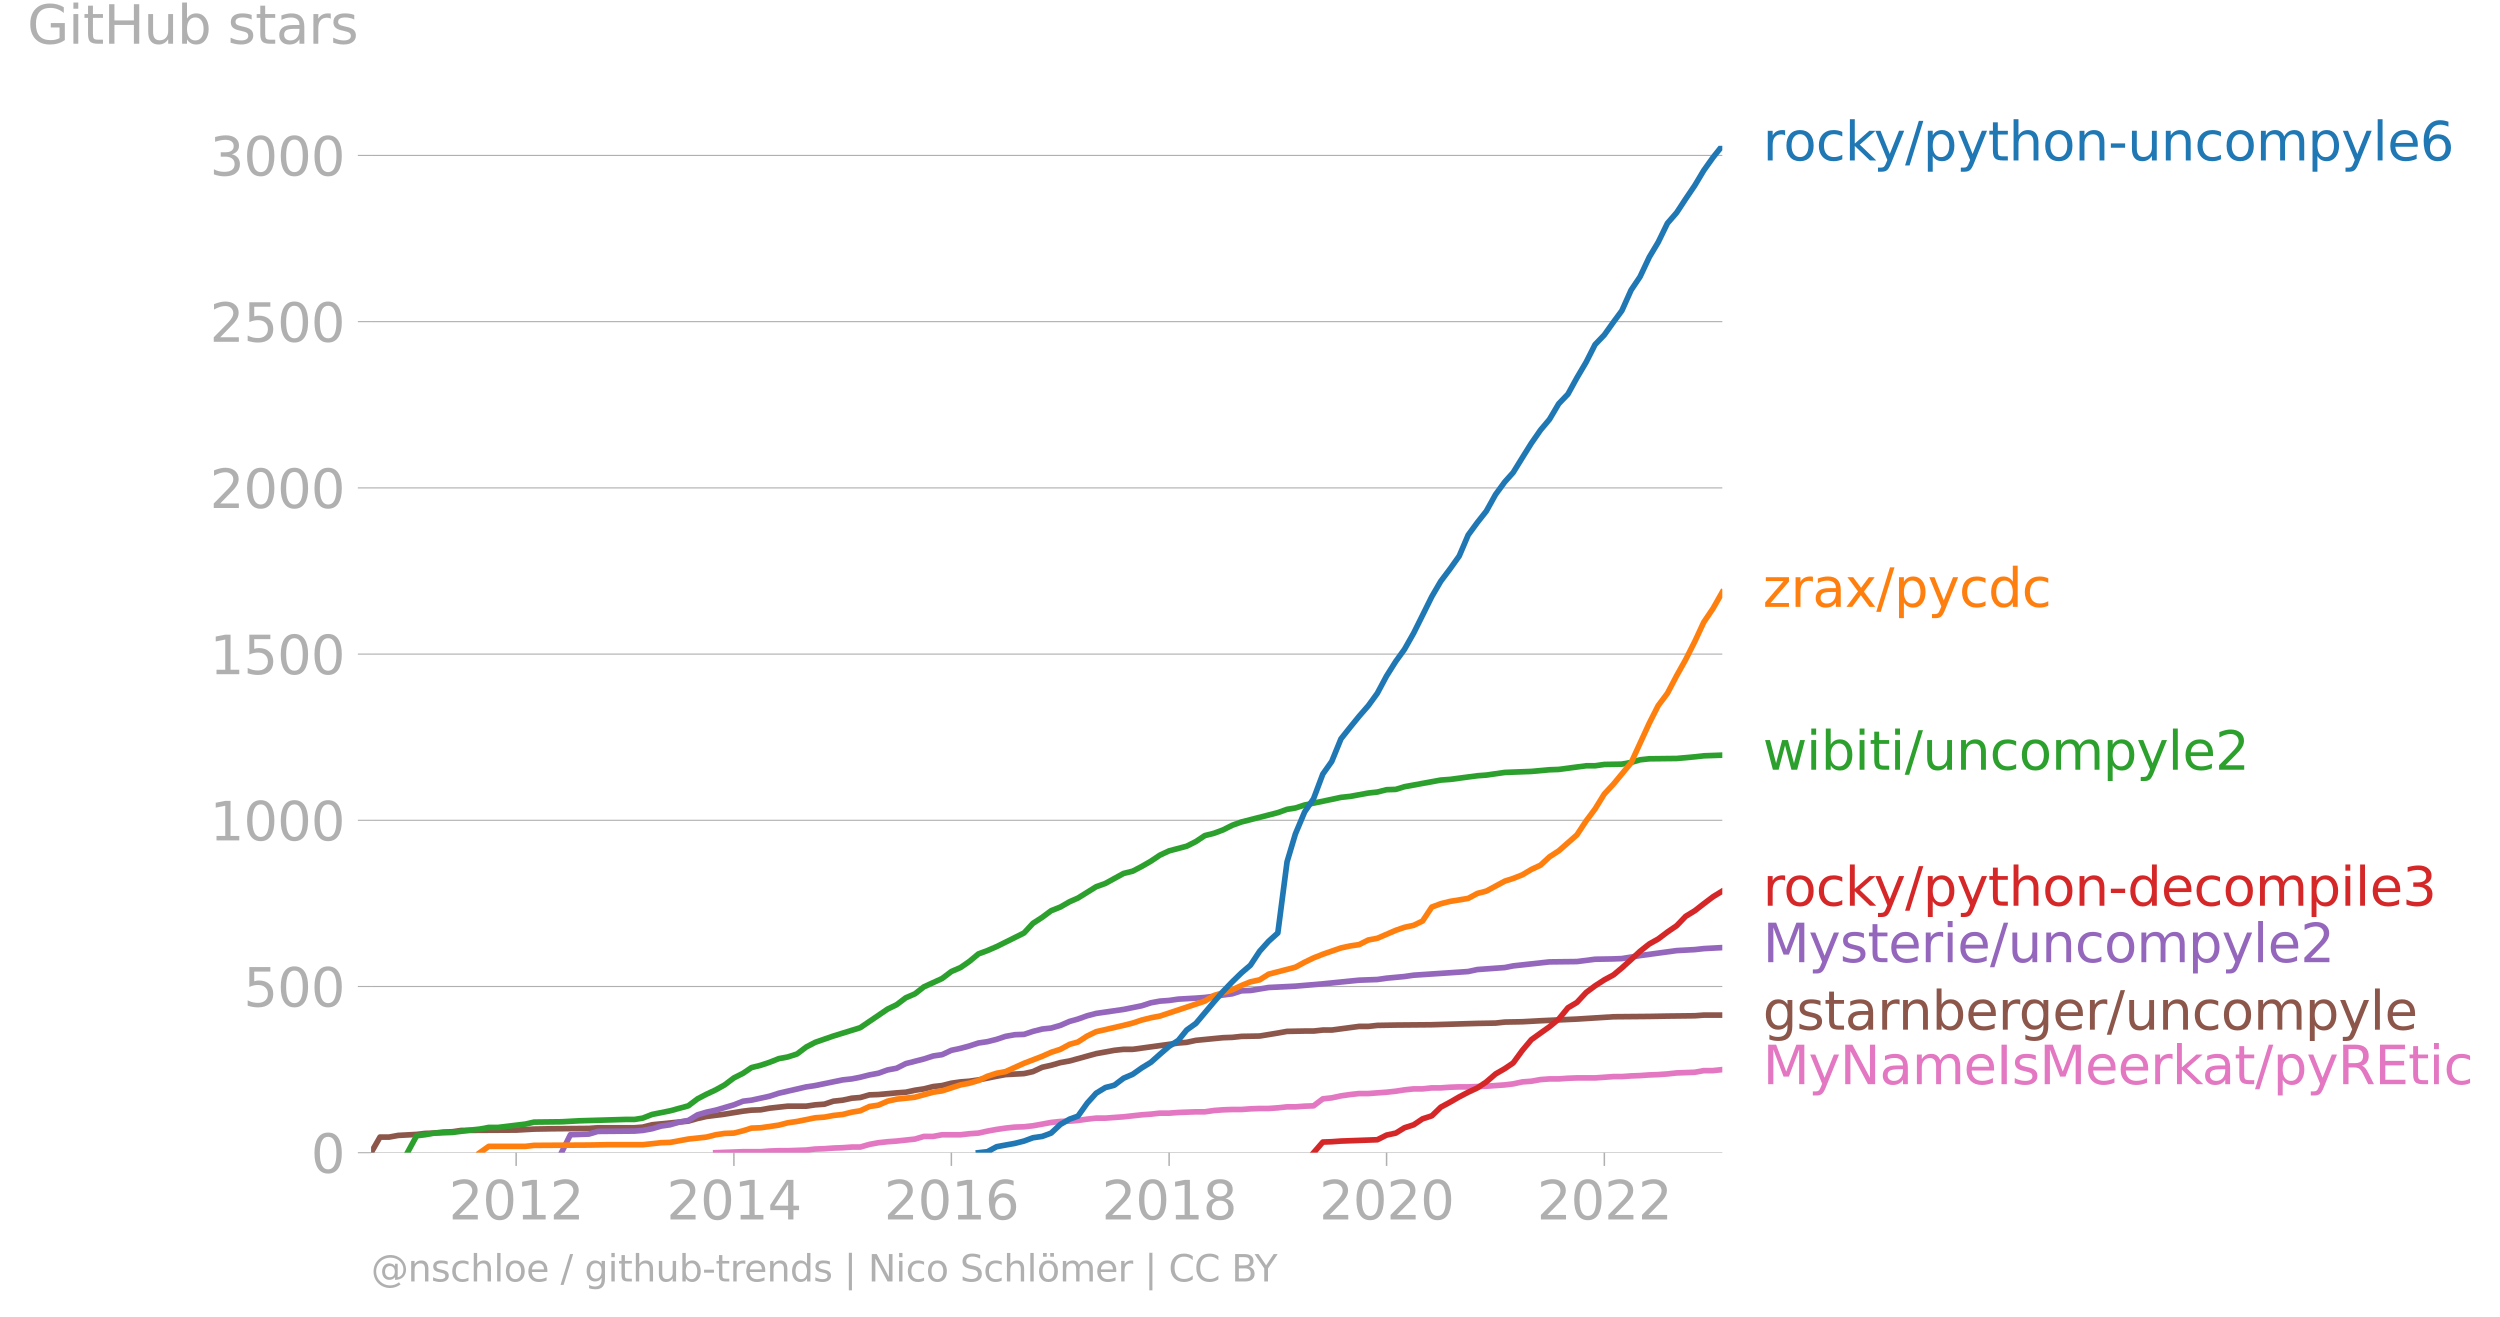 <svg xmlns="http://www.w3.org/2000/svg" xmlns:xlink="http://www.w3.org/1999/xlink" width="880.977" height="464.236" viewBox="0 0 660.733 348.177"><defs><style>*{stroke-linejoin:round;stroke-linecap:butt}</style></defs><g id="figure_1"><path id="patch_1" d="M0 348.177h660.733V0H0v348.177z" style="fill:none"/><g id="axes_1"><path id="patch_2" d="M98.073 304.65h357.12V38.538H98.073V304.65z" style="fill:none"/><g id="matplotlib.axis_1"><g id="xtick_1"><g id="line2d_1"><defs><path id="mffd4e15206" d="M0 0v3.5" style="stroke:#b0b0b0;stroke-width:.4"/></defs><use xlink:href="#mffd4e15206" x="136.415" y="304.65" style="fill:#b0b0b0;stroke:#b0b0b0;stroke-width:.4"/></g><g id="text_1" style="fill:#b0b0b0" transform="matrix(.14 0 0 -.14 118.6 322.288)"><defs><path id="DejaVuSans-32" d="M1228 531h2203V0H469v531q359 372 979 998 621 627 780 809 303 340 423 576 121 236 121 464 0 372-261 606-261 235-680 235-297 0-627-103-329-103-704-313v638q381 153 712 231 332 78 607 78 725 0 1156-363 431-362 431-968 0-288-108-546-107-257-392-607-78-91-497-524-418-433-1181-1211z" transform="scale(.016)"/><path id="DejaVuSans-30" d="M2034 4250q-487 0-733-480-245-479-245-1442 0-959 245-1439 246-480 733-480 491 0 736 480 246 480 246 1439 0 963-246 1442-245 480-736 480zm0 500q785 0 1199-621 414-620 414-1801 0-1178-414-1799Q2819-91 2034-91q-784 0-1198 620-414 621-414 1799 0 1181 414 1801 414 621 1198 621z" transform="scale(.016)"/><path id="DejaVuSans-31" d="M794 531h1031v3560L703 3866v575l1116 225h631V531h1031V0H794v531z" transform="scale(.016)"/></defs><use xlink:href="#DejaVuSans-32"/><use xlink:href="#DejaVuSans-30" x="63.623"/><use xlink:href="#DejaVuSans-31" x="127.246"/><use xlink:href="#DejaVuSans-32" x="190.869"/></g></g><g id="xtick_2"><use xlink:href="#mffd4e15206" id="line2d_2" x="193.966" y="304.65" style="fill:#b0b0b0;stroke:#b0b0b0;stroke-width:.4"/><g id="text_2" style="fill:#b0b0b0" transform="matrix(.14 0 0 -.14 176.151 322.288)"><defs><path id="DejaVuSans-34" d="M2419 4116 825 1625h1594v2491zm-166 550h794V1625h666v-525h-666V0h-628v1100H313v609l1940 2957z" transform="scale(.016)"/></defs><use xlink:href="#DejaVuSans-32"/><use xlink:href="#DejaVuSans-30" x="63.623"/><use xlink:href="#DejaVuSans-31" x="127.246"/><use xlink:href="#DejaVuSans-34" x="190.869"/></g></g><g id="xtick_3"><use xlink:href="#mffd4e15206" id="line2d_3" x="251.439" y="304.65" style="fill:#b0b0b0;stroke:#b0b0b0;stroke-width:.4"/><g id="text_3" style="fill:#b0b0b0" transform="matrix(.14 0 0 -.14 233.624 322.288)"><defs><path id="DejaVuSans-36" d="M2113 2584q-425 0-674-291-248-290-248-796 0-503 248-796 249-292 674-292t673 292q248 293 248 796 0 506-248 796-248 291-673 291zm1253 1979v-575q-238 112-480 171-242 60-480 60-625 0-955-422-329-422-376-1275 184 272 462 417 279 145 613 145 703 0 1111-427 408-426 408-1160 0-719-425-1154Q2819-91 2113-91q-810 0-1238 620-428 621-428 1799 0 1106 525 1764t1409 658q238 0 480-47t505-140z" transform="scale(.016)"/></defs><use xlink:href="#DejaVuSans-32"/><use xlink:href="#DejaVuSans-30" x="63.623"/><use xlink:href="#DejaVuSans-31" x="127.246"/><use xlink:href="#DejaVuSans-36" x="190.869"/></g></g><g id="xtick_4"><use xlink:href="#mffd4e15206" id="line2d_4" x="308.991" y="304.65" style="fill:#b0b0b0;stroke:#b0b0b0;stroke-width:.4"/><g id="text_4" style="fill:#b0b0b0" transform="matrix(.14 0 0 -.14 291.176 322.288)"><defs><path id="DejaVuSans-38" d="M2034 2216q-450 0-708-241-257-241-257-662 0-422 257-663 258-241 708-241t709 242q260 243 260 662 0 421-258 662-257 241-711 241zm-631 268q-406 100-633 378-226 279-226 679 0 559 398 884 399 325 1092 325 697 0 1094-325t397-884q0-400-227-679-226-278-629-378 456-106 710-416 255-309 255-755 0-679-414-1042Q2806-91 2034-91q-771 0-1186 362-414 363-414 1042 0 446 256 755 257 310 713 416zm-231 997q0-362 226-565 227-203 636-203 407 0 636 203 230 203 230 565 0 363-230 566-229 203-636 203-409 0-636-203-226-203-226-566z" transform="scale(.016)"/></defs><use xlink:href="#DejaVuSans-32"/><use xlink:href="#DejaVuSans-30" x="63.623"/><use xlink:href="#DejaVuSans-31" x="127.246"/><use xlink:href="#DejaVuSans-38" x="190.869"/></g></g><g id="xtick_5"><use xlink:href="#mffd4e15206" id="line2d_5" x="366.464" y="304.65" style="fill:#b0b0b0;stroke:#b0b0b0;stroke-width:.4"/><g id="text_5" style="fill:#b0b0b0" transform="matrix(.14 0 0 -.14 348.65 322.288)"><use xlink:href="#DejaVuSans-32"/><use xlink:href="#DejaVuSans-30" x="63.623"/><use xlink:href="#DejaVuSans-32" x="127.246"/><use xlink:href="#DejaVuSans-30" x="190.869"/></g></g><g id="xtick_6"><use xlink:href="#mffd4e15206" id="line2d_6" x="424.016" y="304.65" style="fill:#b0b0b0;stroke:#b0b0b0;stroke-width:.4"/><g id="text_6" style="fill:#b0b0b0" transform="matrix(.14 0 0 -.14 406.201 322.288)"><use xlink:href="#DejaVuSans-32"/><use xlink:href="#DejaVuSans-30" x="63.623"/><use xlink:href="#DejaVuSans-32" x="127.246"/><use xlink:href="#DejaVuSans-32" x="190.869"/></g></g></g><g id="matplotlib.axis_2"><g id="ytick_1"><path id="line2d_7" d="M98.073 304.65h357.12" clip-path="url(#pf3442ec137)" style="fill:none;stroke:#b0b0b0;stroke-width:.3;stroke-linecap:square"/><g id="line2d_8"><defs><path id="m982689cd5b" d="M0 0h-3.5" style="stroke:#b0b0b0;stroke-width:.3"/></defs><use xlink:href="#m982689cd5b" x="98.073" y="304.65" style="fill:#b0b0b0;stroke:#b0b0b0;stroke-width:.3"/></g><use xlink:href="#DejaVuSans-30" id="text_7" style="fill:#b0b0b0" transform="matrix(.14 0 0 -.14 82.166 309.969)"/></g><g id="ytick_2"><path id="line2d_9" d="M98.073 260.723h357.12" clip-path="url(#pf3442ec137)" style="fill:none;stroke:#b0b0b0;stroke-width:.3;stroke-linecap:square"/><use xlink:href="#m982689cd5b" id="line2d_10" x="98.073" y="260.723" style="fill:#b0b0b0;stroke:#b0b0b0;stroke-width:.3"/><g id="text_8" style="fill:#b0b0b0" transform="matrix(.14 0 0 -.14 64.35 266.042)"><defs><path id="DejaVuSans-35" d="M691 4666h2478v-532H1269V2991q137 47 274 70 138 23 276 23 781 0 1237-428 457-428 457-1159 0-753-469-1171Q2575-91 1722-91q-294 0-599 50Q819 9 494 109v635q281-153 581-228t634-75q541 0 856 284 316 284 316 772 0 487-316 771-315 285-856 285-253 0-505-56-251-56-513-175v2344z" transform="scale(.016)"/></defs><use xlink:href="#DejaVuSans-35"/><use xlink:href="#DejaVuSans-30" x="63.623"/><use xlink:href="#DejaVuSans-30" x="127.246"/></g></g><g id="ytick_3"><path id="line2d_11" d="M98.073 216.795h357.12" clip-path="url(#pf3442ec137)" style="fill:none;stroke:#b0b0b0;stroke-width:.3;stroke-linecap:square"/><use xlink:href="#m982689cd5b" id="line2d_12" x="98.073" y="216.795" style="fill:#b0b0b0;stroke:#b0b0b0;stroke-width:.3"/><g id="text_9" style="fill:#b0b0b0" transform="matrix(.14 0 0 -.14 55.443 222.114)"><use xlink:href="#DejaVuSans-31"/><use xlink:href="#DejaVuSans-30" x="63.623"/><use xlink:href="#DejaVuSans-30" x="127.246"/><use xlink:href="#DejaVuSans-30" x="190.869"/></g></g><g id="ytick_4"><path id="line2d_13" d="M98.073 172.868h357.12" clip-path="url(#pf3442ec137)" style="fill:none;stroke:#b0b0b0;stroke-width:.3;stroke-linecap:square"/><use xlink:href="#m982689cd5b" id="line2d_14" x="98.073" y="172.868" style="fill:#b0b0b0;stroke:#b0b0b0;stroke-width:.3"/><g id="text_10" style="fill:#b0b0b0" transform="matrix(.14 0 0 -.14 55.443 178.187)"><use xlink:href="#DejaVuSans-31"/><use xlink:href="#DejaVuSans-35" x="63.623"/><use xlink:href="#DejaVuSans-30" x="127.246"/><use xlink:href="#DejaVuSans-30" x="190.869"/></g></g><g id="ytick_5"><path id="line2d_15" d="M98.073 128.94h357.12" clip-path="url(#pf3442ec137)" style="fill:none;stroke:#b0b0b0;stroke-width:.3;stroke-linecap:square"/><use xlink:href="#m982689cd5b" id="line2d_16" x="98.073" y="128.941" style="fill:#b0b0b0;stroke:#b0b0b0;stroke-width:.3"/><g id="text_11" style="fill:#b0b0b0" transform="matrix(.14 0 0 -.14 55.443 134.26)"><use xlink:href="#DejaVuSans-32"/><use xlink:href="#DejaVuSans-30" x="63.623"/><use xlink:href="#DejaVuSans-30" x="127.246"/><use xlink:href="#DejaVuSans-30" x="190.869"/></g></g><g id="ytick_6"><path id="line2d_17" d="M98.073 85.013h357.12" clip-path="url(#pf3442ec137)" style="fill:none;stroke:#b0b0b0;stroke-width:.3;stroke-linecap:square"/><use xlink:href="#m982689cd5b" id="line2d_18" x="98.073" y="85.013" style="fill:#b0b0b0;stroke:#b0b0b0;stroke-width:.3"/><g id="text_12" style="fill:#b0b0b0" transform="matrix(.14 0 0 -.14 55.443 90.332)"><use xlink:href="#DejaVuSans-32"/><use xlink:href="#DejaVuSans-35" x="63.623"/><use xlink:href="#DejaVuSans-30" x="127.246"/><use xlink:href="#DejaVuSans-30" x="190.869"/></g></g><g id="ytick_7"><path id="line2d_19" d="M98.073 41.086h357.12" clip-path="url(#pf3442ec137)" style="fill:none;stroke:#b0b0b0;stroke-width:.3;stroke-linecap:square"/><use xlink:href="#m982689cd5b" id="line2d_20" x="98.073" y="41.086" style="fill:#b0b0b0;stroke:#b0b0b0;stroke-width:.3"/><g id="text_13" style="fill:#b0b0b0" transform="matrix(.14 0 0 -.14 55.443 46.405)"><defs><path id="DejaVuSans-33" d="M2597 2516q453-97 707-404 255-306 255-756 0-690-475-1069Q2609-91 1734-91q-293 0-604 58T488 141v609q262-153 574-231 313-78 654-78 593 0 904 234t311 681q0 413-289 645-289 233-804 233h-544v519h569q465 0 712 186t247 536q0 359-255 551-254 193-729 193-260 0-557-57-297-56-653-174v562q360 100 674 150t592 50q719 0 1137-327 419-326 419-882 0-388-222-655t-631-370z" transform="scale(.016)"/></defs><use xlink:href="#DejaVuSans-33"/><use xlink:href="#DejaVuSans-30" x="63.623"/><use xlink:href="#DejaVuSans-30" x="127.246"/><use xlink:href="#DejaVuSans-30" x="190.869"/></g></g><g id="text_14" style="fill:#b0b0b0" transform="matrix(.14 0 0 -.14 7.2 11.563)"><defs><path id="DejaVuSans-47" d="M3809 666v1253H2778v519h1656V434q-365-259-806-392-440-133-940-133-1094 0-1712 639-617 640-617 1780 0 1144 617 1783 618 639 1712 639 456 0 867-113 411-112 758-331v-672q-350 297-744 447t-828 150q-857 0-1287-478-429-478-429-1425 0-944 429-1422 430-478 1287-478 334 0 596 58 263 58 472 180z" transform="scale(.016)"/><path id="DejaVuSans-69" d="M603 3500h575V0H603v3500zm0 1363h575v-729H603v729z" transform="scale(.016)"/><path id="DejaVuSans-74" d="M1172 4494v-994h1184v-447H1172V1153q0-428 117-550t477-122h590V0h-590q-666 0-919 248-253 249-253 905v1900H172v447h422v994h578z" transform="scale(.016)"/><path id="DejaVuSans-48" d="M628 4666h631V2753h2294v1913h631V0h-631v2222H1259V0H628v4666z" transform="scale(.016)"/><path id="DejaVuSans-75" d="M544 1381v2119h575V1403q0-497 193-746 194-248 582-248 465 0 735 297 271 297 271 810v1984h575V0h-575v538q-209-319-486-474-276-155-642-155-603 0-916 375-312 375-312 1097zm1447 2203z" transform="scale(.016)"/><path id="DejaVuSans-62" d="M3116 1747q0 634-261 995t-717 361q-457 0-718-361t-261-995q0-634 261-995t718-361q456 0 717 361t261 995zM1159 2969q182 312 458 463 277 152 661 152 638 0 1036-506 399-506 399-1331T3314 415Q2916-91 2278-91q-384 0-661 152-276 152-458 464V0H581v4863h578V2969z" transform="scale(.016)"/><path id="DejaVuSans-73" d="M2834 3397v-544q-243 125-506 187-262 63-544 63-428 0-642-131t-214-394q0-200 153-314t616-217l197-44q612-131 870-370t258-667q0-488-386-773Q2250-91 1575-91q-281 0-586 55T347 128v594q319-166 628-249 309-82 613-82 406 0 624 139 219 139 219 392 0 234-158 359-157 125-692 241l-200 47q-534 112-772 345-237 233-237 639 0 494 350 762 350 269 994 269 318 0 599-47 282-46 519-140z" transform="scale(.016)"/><path id="DejaVuSans-61" d="M2194 1759q-697 0-966-159t-269-544q0-306 202-486 202-179 548-179 479 0 768 339t289 901v128h-572zm1147 238V0h-575v531q-197-318-491-470T1556-91q-537 0-855 302-317 302-317 808 0 590 395 890 396 300 1180 300h807v57q0 397-261 614t-733 217q-300 0-585-72-284-72-546-216v532q315 122 612 182 297 61 578 61 760 0 1135-394 375-393 375-1193z" transform="scale(.016)"/><path id="DejaVuSans-72" d="M2631 2963q-97 56-211 82-114 27-251 27-488 0-749-317t-261-911V0H581v3500h578v-544q182 319 472 473 291 155 707 155 59 0 131-8 72-7 159-23l3-590z" transform="scale(.016)"/></defs><use xlink:href="#DejaVuSans-47"/><use xlink:href="#DejaVuSans-69" x="77.49"/><use xlink:href="#DejaVuSans-74" x="105.273"/><use xlink:href="#DejaVuSans-48" x="144.482"/><use xlink:href="#DejaVuSans-75" x="219.678"/><use xlink:href="#DejaVuSans-62" x="283.057"/><use xlink:href="#DejaVuSans-20" x="346.533"/><use xlink:href="#DejaVuSans-73" x="378.32"/><use xlink:href="#DejaVuSans-74" x="430.42"/><use xlink:href="#DejaVuSans-61" x="469.629"/><use xlink:href="#DejaVuSans-72" x="530.908"/><use xlink:href="#DejaVuSans-73" x="572.021"/></g></g><path id="line2d_21" d="m189.164 304.65 2.362-.088 2.44-.088 2.441-.087h4.645l2.362-.176 2.44-.088h2.363l2.44-.088 2.44-.088 2.363-.263 2.44-.088 2.362-.176 2.441-.088 2.44-.175h2.205l2.44-.703 2.363-.44 2.44-.263 2.362-.176 2.44-.263 2.441-.264 2.362-.703h2.44l2.363-.44h4.881l2.283-.263 2.44-.175 2.363-.527 2.44-.44 2.362-.351 2.441-.264 2.44-.088 2.363-.263 2.44-.44 2.362-.439 2.44-.263 2.441-.088 2.205-.176 2.44-.351 2.362-.264h2.441l2.362-.176 2.44-.175 2.441-.264 2.362-.263 2.44-.176 2.363-.264h2.44l2.44-.175 2.205-.088 2.44-.088h2.363l2.44-.351 2.362-.176 2.441-.088h2.44l2.363-.176 2.44-.088h2.362l2.44-.175 2.441-.264h2.205l2.44-.176 2.362-.087 2.441-1.845 2.362-.264 2.44-.527 2.441-.351 2.362-.264h2.44l2.363-.176 2.44-.175 2.44-.264 2.284-.351 2.44-.264h2.363l2.44-.264h2.362l2.44-.175 2.441-.088h2.362l2.44-.088 2.363-.088 2.44-.176 2.441-.175 2.205-.264 2.44-.527 2.362-.176 2.44-.439 2.363-.176h2.44l2.44-.175 2.363-.088h4.802l2.441-.176 2.44-.176h2.205l2.44-.175 2.363-.088 2.44-.176 2.362-.088 2.44-.175 2.441-.264 2.362-.088 2.44-.088 2.363-.439h2.44l2.441-.264" clip-path="url(#pf3442ec137)" style="fill:none;stroke:#e377c2;stroke-width:1.5;stroke-linecap:square"/><path id="line2d_22" d="m98.073 304.65 2.362-4.13h2.44l2.363-.438 4.88-.264 2.205-.263 2.44-.088 2.363-.264 2.44-.088 2.362-.351 14.487-.088 4.724-.264 4.802-.087 9.684-.088 2.362-.176h9.684l2.204-.176 2.44-.615 9.606-.966 2.44-.703 2.362-.527 4.803-.615 4.881-.79 2.205-.264 2.44-.088 2.362-.44 4.803-.527h4.88l2.363-.351 2.44-.176 2.362-.79 2.441-.264 2.44-.527 2.205-.176 2.44-.703 2.363-.087 4.802-.44 2.44-.175 2.441-.528 2.362-.351 2.44-.615 2.363-.264 2.44-.615 2.441-.351 2.283-.176 2.44-.351 4.803-.966 2.362-.44 4.882-.263 2.362-.527 2.44-1.143 2.362-.527 2.44-.703 2.441-.439 7.007-1.933 4.803-.878 2.44-.264h2.441l9.605-1.318 2.44-.351 2.205-.176 2.44-.527 7.165-.703 2.441-.087 2.44-.264 4.803-.088 4.803-.79 2.44-.44 4.645-.088h2.362l2.441-.263h2.362l7.243-.967h2.44l2.363-.263 4.88-.088 9.527-.088 12.046-.351 4.802-.088 2.441-.264 4.645-.088 4.803-.263 9.605-.44 9.684-.614 9.447-.088 4.803-.088 7.243-.088 2.362-.176h4.881" clip-path="url(#pf3442ec137)" style="fill:none;stroke:#8c564b;stroke-width:1.5;stroke-linecap:square"/><path id="line2d_23" d="m148.382 304.65 2.362-4.744 4.88-.176 2.363-.703 9.684-.087 2.204-.176 2.44-.44 2.363-.702 2.44-.352 2.362-.703 2.44-.439 2.441-1.493 2.362-.703 2.44-.527 4.803-1.406 2.441-.966 2.205-.264 4.802-1.054 2.44-.79 7.244-1.67 2.362-.352 7.243-1.493 2.44-.264 2.205-.439 2.44-.615 2.363-.44 2.44-.878 2.362-.439 2.44-1.23 4.803-1.23 2.44-.79 2.363-.352 2.44-1.142 2.441-.527 2.283-.615 2.44-.791 2.363-.351 2.44-.615 2.362-.791 2.441-.44 2.44-.087 2.363-.79 2.44-.616 2.362-.263 2.44-.703 2.441-1.055 2.205-.615 2.44-.878 2.362-.615 7.244-1.054 4.802-.967 2.44-.79 2.363-.44 2.44-.175 2.44-.352 4.646-.263 2.362-.176 7.243-.966 2.44-.791 2.363-.088 4.802-.79 7.086-.352 7.243-.615 9.605-.967 4.803-.175 2.44-.352 4.724-.439 2.44-.351 14.408-.967 2.44-.527 7.244-.527 2.205-.44 9.605-1.054 7.243-.087 4.802-.615 4.882-.088 2.204-.088 4.803-.79 9.683-1.319 4.803-.263 2.362-.264 4.881-.263h0" clip-path="url(#pf3442ec137)" style="fill:none;stroke:#9467bd;stroke-width:1.5;stroke-linecap:square"/><g id="text_15" style="fill:#1f77b4" transform="matrix(.14 0 0 -.14 465.907 42.401)"><defs><path id="DejaVuSans-6f" d="M1959 3097q-462 0-731-361t-269-989q0-628 267-989 268-361 733-361 460 0 728 362 269 363 269 988 0 622-269 986-268 364-728 364zm0 487q750 0 1178-488 429-487 429-1349 0-859-429-1349Q2709-91 1959-91q-753 0-1180 489-426 490-426 1349 0 862 426 1349 427 488 1180 488z" transform="scale(.016)"/><path id="DejaVuSans-63" d="M3122 3366v-538q-244 135-489 202t-495 67q-560 0-870-355-309-354-309-995t309-996q310-354 870-354 250 0 495 67t489 202V134Q2881 22 2623-34q-257-57-548-57-791 0-1257 497-465 497-465 1341 0 856 470 1346 471 491 1290 491 265 0 518-55 253-54 491-163z" transform="scale(.016)"/><path id="DejaVuSans-6b" d="M581 4863h578V1991l1716 1509h734L1753 1863 3688 0h-750L1159 1709V0H581v4863z" transform="scale(.016)"/><path id="DejaVuSans-79" d="M2059-325q-243-625-475-815-231-191-618-191H506v481h338q237 0 368 113 132 112 291 531l103 262L191 3500h609L1894 763l1094 2737h609L2059-325z" transform="scale(.016)"/><path id="DejaVuSans-2f" d="M1625 4666h531L531-594H0l1625 5260z" transform="scale(.016)"/><path id="DejaVuSans-70" d="M1159 525v-1856H581v4831h578v-531q182 312 458 463 277 152 661 152 638 0 1036-506 399-506 399-1331T3314 415Q2916-91 2278-91q-384 0-661 152-276 152-458 464zm1957 1222q0 634-261 995t-717 361q-457 0-718-361t-261-995q0-634 261-995t718-361q456 0 717 361t261 995z" transform="scale(.016)"/><path id="DejaVuSans-68" d="M3513 2113V0h-575v2094q0 497-194 743-194 247-581 247-466 0-735-297-269-296-269-809V0H581v4863h578V2956q207 316 486 472 280 156 646 156 603 0 912-373 310-373 310-1098z" transform="scale(.016)"/><path id="DejaVuSans-6e" d="M3513 2113V0h-575v2094q0 497-194 743-194 247-581 247-466 0-735-297-269-296-269-809V0H581v3500h578v-544q207 316 486 472 280 156 646 156 603 0 912-373 310-373 310-1098z" transform="scale(.016)"/><path id="DejaVuSans-2d" d="M313 2009h1684v-512H313v512z" transform="scale(.016)"/><path id="DejaVuSans-6d" d="M3328 2828q216 388 516 572t706 184q547 0 844-383 297-382 297-1088V0h-578v2094q0 503-179 746-178 244-543 244-447 0-707-297-259-296-259-809V0h-578v2094q0 506-178 748t-550 242q-441 0-701-298-259-298-259-808V0H581v3500h578v-544q197 322 472 475t653 153q382 0 649-194 267-193 395-562z" transform="scale(.016)"/><path id="DejaVuSans-6c" d="M603 4863h575V0H603v4863z" transform="scale(.016)"/><path id="DejaVuSans-65" d="M3597 1894v-281H953q38-594 358-905t892-311q331 0 642 81t618 244V178Q3153 47 2828-22t-659-69q-838 0-1327 487-489 488-489 1320 0 859 464 1363 464 505 1252 505 706 0 1117-455 411-454 411-1235zm-575 169q-6 471-264 752-258 282-683 282-481 0-770-272t-333-766l2050 4z" transform="scale(.016)"/></defs><use xlink:href="#DejaVuSans-72"/><use xlink:href="#DejaVuSans-6f" x="38.863"/><use xlink:href="#DejaVuSans-63" x="100.045"/><use xlink:href="#DejaVuSans-6b" x="155.025"/><use xlink:href="#DejaVuSans-79" x="209.311"/><use xlink:href="#DejaVuSans-2f" x="268.49"/><use xlink:href="#DejaVuSans-70" x="302.182"/><use xlink:href="#DejaVuSans-79" x="365.658"/><use xlink:href="#DejaVuSans-74" x="424.838"/><use xlink:href="#DejaVuSans-68" x="464.047"/><use xlink:href="#DejaVuSans-6f" x="527.426"/><use xlink:href="#DejaVuSans-6e" x="588.607"/><use xlink:href="#DejaVuSans-2d" x="651.986"/><use xlink:href="#DejaVuSans-75" x="688.07"/><use xlink:href="#DejaVuSans-6e" x="751.449"/><use xlink:href="#DejaVuSans-63" x="814.828"/><use xlink:href="#DejaVuSans-6f" x="869.809"/><use xlink:href="#DejaVuSans-6d" x="930.99"/><use xlink:href="#DejaVuSans-70" x="1028.402"/><use xlink:href="#DejaVuSans-79" x="1091.879"/><use xlink:href="#DejaVuSans-6c" x="1151.059"/><use xlink:href="#DejaVuSans-65" x="1178.842"/><use xlink:href="#DejaVuSans-36" x="1240.365"/></g><g id="text_16" style="fill:#ff7f0e" transform="matrix(.14 0 0 -.14 465.907 160.39)"><defs><path id="DejaVuSans-7a" d="M353 3500h2731v-525L922 459h2162V0H275v525l2163 2516H353v459z" transform="scale(.016)"/><path id="DejaVuSans-78" d="M3513 3500 2247 1797 3578 0h-678L1881 1375 863 0H184l1360 1831L300 3500h678l928-1247 928 1247h679z" transform="scale(.016)"/><path id="DejaVuSans-64" d="M2906 2969v1894h575V0h-575v525q-181-312-458-464-276-152-664-152-634 0-1033 506-398 507-398 1332t398 1331q399 506 1033 506 388 0 664-152 277-151 458-463zM947 1747q0-634 261-995t717-361q456 0 718 361 263 361 263 995t-263 995q-262 361-718 361t-717-361q-261-361-261-995z" transform="scale(.016)"/></defs><use xlink:href="#DejaVuSans-7a"/><use xlink:href="#DejaVuSans-72" x="52.49"/><use xlink:href="#DejaVuSans-61" x="93.604"/><use xlink:href="#DejaVuSans-78" x="154.883"/><use xlink:href="#DejaVuSans-2f" x="214.063"/><use xlink:href="#DejaVuSans-70" x="247.754"/><use xlink:href="#DejaVuSans-79" x="311.23"/><use xlink:href="#DejaVuSans-63" x="370.41"/><use xlink:href="#DejaVuSans-64" x="425.391"/><use xlink:href="#DejaVuSans-63" x="488.867"/></g><g id="text_17" style="fill:#2ca02c" transform="matrix(.14 0 0 -.14 465.907 203.439)"><defs><path id="DejaVuSans-77" d="M269 3500h575l719-2731 715 2731h678l719-2731 716 2731h575L4050 0h-678l-753 2869L1863 0h-679L269 3500z" transform="scale(.016)"/></defs><use xlink:href="#DejaVuSans-77"/><use xlink:href="#DejaVuSans-69" x="81.787"/><use xlink:href="#DejaVuSans-62" x="109.57"/><use xlink:href="#DejaVuSans-69" x="173.047"/><use xlink:href="#DejaVuSans-74" x="200.83"/><use xlink:href="#DejaVuSans-69" x="240.039"/><use xlink:href="#DejaVuSans-2f" x="267.822"/><use xlink:href="#DejaVuSans-75" x="301.514"/><use xlink:href="#DejaVuSans-6e" x="364.893"/><use xlink:href="#DejaVuSans-63" x="428.271"/><use xlink:href="#DejaVuSans-6f" x="483.252"/><use xlink:href="#DejaVuSans-6d" x="544.434"/><use xlink:href="#DejaVuSans-70" x="641.846"/><use xlink:href="#DejaVuSans-79" x="705.322"/><use xlink:href="#DejaVuSans-6c" x="764.502"/><use xlink:href="#DejaVuSans-65" x="792.285"/><use xlink:href="#DejaVuSans-32" x="853.809"/></g><g id="text_18" style="fill:#d62728" transform="matrix(.14 0 0 -.14 465.907 239.372)"><use xlink:href="#DejaVuSans-72"/><use xlink:href="#DejaVuSans-6f" x="38.863"/><use xlink:href="#DejaVuSans-63" x="100.045"/><use xlink:href="#DejaVuSans-6b" x="155.025"/><use xlink:href="#DejaVuSans-79" x="209.311"/><use xlink:href="#DejaVuSans-2f" x="268.49"/><use xlink:href="#DejaVuSans-70" x="302.182"/><use xlink:href="#DejaVuSans-79" x="365.658"/><use xlink:href="#DejaVuSans-74" x="424.838"/><use xlink:href="#DejaVuSans-68" x="464.047"/><use xlink:href="#DejaVuSans-6f" x="527.426"/><use xlink:href="#DejaVuSans-6e" x="588.607"/><use xlink:href="#DejaVuSans-2d" x="651.986"/><use xlink:href="#DejaVuSans-64" x="688.07"/><use xlink:href="#DejaVuSans-65" x="751.547"/><use xlink:href="#DejaVuSans-63" x="813.07"/><use xlink:href="#DejaVuSans-6f" x="868.051"/><use xlink:href="#DejaVuSans-6d" x="929.232"/><use xlink:href="#DejaVuSans-70" x="1026.645"/><use xlink:href="#DejaVuSans-69" x="1090.121"/><use xlink:href="#DejaVuSans-6c" x="1117.904"/><use xlink:href="#DejaVuSans-65" x="1145.688"/><use xlink:href="#DejaVuSans-33" x="1207.211"/></g><g id="text_19" style="fill:#9467bd" transform="matrix(.14 0 0 -.14 465.907 254.307)"><defs><path id="DejaVuSans-4d" d="M628 4666h941l1190-3175 1197 3175h941V0h-616v4097L3078 897h-634L1241 4097V0H628v4666z" transform="scale(.016)"/></defs><use xlink:href="#DejaVuSans-4d"/><use xlink:href="#DejaVuSans-79" x="86.279"/><use xlink:href="#DejaVuSans-73" x="145.459"/><use xlink:href="#DejaVuSans-74" x="197.559"/><use xlink:href="#DejaVuSans-65" x="236.768"/><use xlink:href="#DejaVuSans-72" x="298.291"/><use xlink:href="#DejaVuSans-69" x="339.404"/><use xlink:href="#DejaVuSans-65" x="367.188"/><use xlink:href="#DejaVuSans-2f" x="428.711"/><use xlink:href="#DejaVuSans-75" x="462.402"/><use xlink:href="#DejaVuSans-6e" x="525.781"/><use xlink:href="#DejaVuSans-63" x="589.16"/><use xlink:href="#DejaVuSans-6f" x="644.141"/><use xlink:href="#DejaVuSans-6d" x="705.322"/><use xlink:href="#DejaVuSans-70" x="802.734"/><use xlink:href="#DejaVuSans-79" x="866.211"/><use xlink:href="#DejaVuSans-6c" x="925.391"/><use xlink:href="#DejaVuSans-65" x="953.174"/><use xlink:href="#DejaVuSans-32" x="1014.697"/></g><g id="text_20" style="fill:#8c564b" transform="matrix(.14 0 0 -.14 465.907 272.141)"><defs><path id="DejaVuSans-67" d="M2906 1791q0 625-258 968-257 344-723 344-462 0-720-344-258-343-258-968 0-622 258-966t720-344q466 0 723 344 258 344 258 966zm575-1357q0-893-397-1329-396-436-1215-436-303 0-572 45t-522 139v559q253-137 500-202 247-66 503-66 566 0 847 295t281 892v285q-178-310-456-463T1784 0Q1141 0 747 490 353 981 353 1791q0 812 394 1302 394 491 1037 491 388 0 666-153t456-462v531h575V434z" transform="scale(.016)"/></defs><use xlink:href="#DejaVuSans-67"/><use xlink:href="#DejaVuSans-73" x="63.477"/><use xlink:href="#DejaVuSans-74" x="115.576"/><use xlink:href="#DejaVuSans-61" x="154.785"/><use xlink:href="#DejaVuSans-72" x="216.064"/><use xlink:href="#DejaVuSans-6e" x="255.428"/><use xlink:href="#DejaVuSans-62" x="318.807"/><use xlink:href="#DejaVuSans-65" x="382.283"/><use xlink:href="#DejaVuSans-72" x="443.807"/><use xlink:href="#DejaVuSans-67" x="483.17"/><use xlink:href="#DejaVuSans-65" x="546.646"/><use xlink:href="#DejaVuSans-72" x="608.17"/><use xlink:href="#DejaVuSans-2f" x="649.283"/><use xlink:href="#DejaVuSans-75" x="682.975"/><use xlink:href="#DejaVuSans-6e" x="746.354"/><use xlink:href="#DejaVuSans-63" x="809.732"/><use xlink:href="#DejaVuSans-6f" x="864.713"/><use xlink:href="#DejaVuSans-6d" x="925.895"/><use xlink:href="#DejaVuSans-70" x="1023.307"/><use xlink:href="#DejaVuSans-79" x="1086.783"/><use xlink:href="#DejaVuSans-6c" x="1145.963"/><use xlink:href="#DejaVuSans-65" x="1173.746"/></g><g id="text_21" style="fill:#e377c2" transform="matrix(.14 0 0 -.14 465.907 286.55)"><defs><path id="DejaVuSans-4e" d="M628 4666h850L3547 763v3903h612V0h-850L1241 3903V0H628v4666z" transform="scale(.016)"/><path id="DejaVuSans-49" d="M628 4666h631V0H628v4666z" transform="scale(.016)"/><path id="DejaVuSans-52" d="M2841 2188q203-69 395-294t386-619L4263 0h-679l-596 1197q-232 469-449 622t-592 153h-688V0H628v4666h1425q800 0 1194-335 394-334 394-1009 0-441-205-732-205-290-595-402zM1259 4147V2491h794q456 0 689 211t233 620q0 409-233 617t-689 208h-794z" transform="scale(.016)"/><path id="DejaVuSans-45" d="M628 4666h2950v-532H1259V2753h2222v-531H1259V531h2375V0H628v4666z" transform="scale(.016)"/></defs><use xlink:href="#DejaVuSans-4d"/><use xlink:href="#DejaVuSans-79" x="86.279"/><use xlink:href="#DejaVuSans-4e" x="145.459"/><use xlink:href="#DejaVuSans-61" x="220.264"/><use xlink:href="#DejaVuSans-6d" x="281.543"/><use xlink:href="#DejaVuSans-65" x="378.955"/><use xlink:href="#DejaVuSans-49" x="440.479"/><use xlink:href="#DejaVuSans-73" x="469.971"/><use xlink:href="#DejaVuSans-4d" x="522.07"/><use xlink:href="#DejaVuSans-65" x="608.35"/><use xlink:href="#DejaVuSans-65" x="669.873"/><use xlink:href="#DejaVuSans-72" x="731.396"/><use xlink:href="#DejaVuSans-6b" x="772.51"/><use xlink:href="#DejaVuSans-61" x="828.67"/><use xlink:href="#DejaVuSans-74" x="889.949"/><use xlink:href="#DejaVuSans-2f" x="929.158"/><use xlink:href="#DejaVuSans-70" x="962.85"/><use xlink:href="#DejaVuSans-79" x="1026.326"/><use xlink:href="#DejaVuSans-52" x="1085.506"/><use xlink:href="#DejaVuSans-45" x="1154.988"/><use xlink:href="#DejaVuSans-74" x="1218.172"/><use xlink:href="#DejaVuSans-69" x="1257.381"/><use xlink:href="#DejaVuSans-63" x="1285.164"/></g><g id="text_22" style="fill:#b0b0b0" transform="matrix(.097 0 0 -.097 98.073 338.686)"><defs><path id="DejaVuSans-40" d="M2381 1678q0-447 222-702 222-254 610-254 384 0 604 256 221 256 221 700 0 438-225 695-225 258-607 258-378 0-602-256-223-256-223-697zm1703-934q-187-241-429-355t-564-114q-538 0-874 389t-336 1014q0 625 337 1015 338 391 873 391 322 0 565-117 244-117 428-354v409h447V722q457 69 714 417 258 349 258 902 0 334-99 628-98 294-298 544-325 409-792 626t-1017 217q-384 0-738-102-353-101-653-301-490-319-767-836-276-517-276-1120 0-497 179-932 180-434 521-765 328-325 759-495 431-171 922-171 403 0 792 136t714 389l281-347q-390-303-851-464t-936-161q-578 0-1091 205-512 205-912 595Q841 78 631 592q-209 514-209 1105 0 569 212 1084 213 516 607 907 403 396 931 607t1119 211q662 0 1229-272 568-271 952-771 234-307 357-666 124-359 124-744 0-822-497-1297T4084 263v481z" transform="scale(.016)"/><path id="DejaVuSans-7c" d="M1344 4891v-6400H813v6400h531z" transform="scale(.016)"/><path id="DejaVuSans-53" d="M3425 4513v-616q-359 172-678 256-319 85-616 85-515 0-795-200t-280-569q0-310 186-468 186-157 705-254l381-78q706-135 1042-474t336-907q0-679-455-1029Q2797-91 1919-91q-331 0-705 75-373 75-773 222v650q384-215 753-325 369-109 725-109 540 0 834 212 294 213 294 607 0 343-211 537t-692 291l-385 75q-706 140-1022 440-315 300-315 835 0 619 436 975t1201 356q329 0 669-60 341-59 697-177z" transform="scale(.016)"/><path id="DejaVuSans-f6" d="M1959 3097q-462 0-731-361t-269-989q0-628 267-989 268-361 733-361 460 0 728 362 269 363 269 988 0 622-269 986-268 364-728 364zm0 487q750 0 1178-488 429-487 429-1349 0-859-429-1349Q2709-91 1959-91q-753 0-1180 489-426 490-426 1349 0 862 426 1349 427 488 1180 488zm295 1266h634v-631h-634v631zm-1222 0h634v-631h-634v631z" transform="scale(.016)"/><path id="DejaVuSans-43" d="M4122 4306v-665q-319 297-680 443-361 147-767 147-800 0-1225-489t-425-1414q0-922 425-1411t1225-489q406 0 767 147t680 444V359q-331-225-702-338-370-112-782-112-1060 0-1670 648-609 649-609 1771 0 1125 609 1773 610 649 1670 649 418 0 788-111 371-111 696-333z" transform="scale(.016)"/><path id="DejaVuSans-42" d="M1259 2228V519h1013q509 0 754 211 246 211 246 645 0 438-246 645-245 208-754 208H1259zm0 1919V2741h935q462 0 688 173 227 174 227 530 0 353-227 528-226 175-688 175h-935zm-631 519h1613q722 0 1112-300 391-300 391-853 0-429-200-682t-588-315q466-100 724-418 258-317 258-792 0-625-425-966Q3088 0 2303 0H628v4666z" transform="scale(.016)"/><path id="DejaVuSans-59" d="M-13 4666h679l1293-1919 1285 1919h678L2272 2222V0h-634v2222L-13 4666z" transform="scale(.016)"/></defs><use xlink:href="#DejaVuSans-40"/><use xlink:href="#DejaVuSans-6e" x="100"/><use xlink:href="#DejaVuSans-73" x="163.379"/><use xlink:href="#DejaVuSans-63" x="215.479"/><use xlink:href="#DejaVuSans-68" x="270.459"/><use xlink:href="#DejaVuSans-6c" x="333.838"/><use xlink:href="#DejaVuSans-6f" x="361.621"/><use xlink:href="#DejaVuSans-65" x="422.803"/><use xlink:href="#DejaVuSans-20" x="484.326"/><use xlink:href="#DejaVuSans-2f" x="516.113"/><use xlink:href="#DejaVuSans-20" x="549.805"/><use xlink:href="#DejaVuSans-67" x="581.592"/><use xlink:href="#DejaVuSans-69" x="645.068"/><use xlink:href="#DejaVuSans-74" x="672.852"/><use xlink:href="#DejaVuSans-68" x="712.061"/><use xlink:href="#DejaVuSans-75" x="775.439"/><use xlink:href="#DejaVuSans-62" x="838.818"/><use xlink:href="#DejaVuSans-2d" x="902.295"/><use xlink:href="#DejaVuSans-74" x="938.379"/><use xlink:href="#DejaVuSans-72" x="977.588"/><use xlink:href="#DejaVuSans-65" x="1016.451"/><use xlink:href="#DejaVuSans-6e" x="1077.975"/><use xlink:href="#DejaVuSans-64" x="1141.354"/><use xlink:href="#DejaVuSans-73" x="1204.83"/><use xlink:href="#DejaVuSans-20" x="1256.93"/><use xlink:href="#DejaVuSans-7c" x="1288.717"/><use xlink:href="#DejaVuSans-20" x="1322.408"/><use xlink:href="#DejaVuSans-4e" x="1354.195"/><use xlink:href="#DejaVuSans-69" x="1429"/><use xlink:href="#DejaVuSans-63" x="1456.783"/><use xlink:href="#DejaVuSans-6f" x="1511.764"/><use xlink:href="#DejaVuSans-20" x="1572.945"/><use xlink:href="#DejaVuSans-53" x="1604.732"/><use xlink:href="#DejaVuSans-63" x="1668.209"/><use xlink:href="#DejaVuSans-68" x="1723.189"/><use xlink:href="#DejaVuSans-6c" x="1786.568"/><use xlink:href="#DejaVuSans-f6" x="1814.352"/><use xlink:href="#DejaVuSans-6d" x="1875.533"/><use xlink:href="#DejaVuSans-65" x="1972.945"/><use xlink:href="#DejaVuSans-72" x="2034.469"/><use xlink:href="#DejaVuSans-20" x="2075.582"/><use xlink:href="#DejaVuSans-7c" x="2107.369"/><use xlink:href="#DejaVuSans-20" x="2141.061"/><use xlink:href="#DejaVuSans-43" x="2172.848"/><use xlink:href="#DejaVuSans-43" x="2242.672"/><use xlink:href="#DejaVuSans-20" x="2312.496"/><use xlink:href="#DejaVuSans-42" x="2344.283"/><use xlink:href="#DejaVuSans-59" x="2407.387"/></g><path id="line2d_24" d="m347.175 304.65 2.441-2.811 2.362-.088 2.44-.176 2.441-.088 2.362-.088 2.44-.087 2.363-.088 2.44-1.23 2.44-.527 2.284-1.406 2.44-.79 2.363-1.582 2.44-.79 2.362-2.285 2.44-1.318 2.441-1.405 2.362-1.23 2.44-1.143 2.363-1.581 2.44-2.108 2.441-1.406 2.205-1.494 2.44-3.338 2.362-2.812 2.44-1.757 2.363-1.669 2.44-2.02 2.44-2.988 2.363-1.405 2.44-2.636 2.362-1.757 2.441-1.581 2.44-1.318 2.205-1.845 2.44-2.197 2.363-2.196 2.44-1.933 2.362-1.317 2.44-1.845 2.441-1.67 2.362-2.46 2.44-1.493 2.363-1.845 2.44-1.845 2.441-1.494" clip-path="url(#pf3442ec137)" style="fill:none;stroke:#d62728;stroke-width:1.5;stroke-linecap:square"/><path id="line2d_25" d="m107.678 304.65 2.44-4.48 2.205-.264 2.44-.44 4.803-.175 4.803-.615 2.44-.264 2.363-.439h2.44l7.243-.878 2.284-.528 7.243-.087 4.802-.264 12.046-.351h2.44l2.205-.352 2.44-.966 4.803-.967 4.803-1.317 2.44-1.845 2.362-1.23 2.44-1.142 2.363-1.318 2.44-1.845 2.441-1.23 2.205-1.494 2.44-.615 2.362-.79 2.44-.967 2.363-.44 2.44-.79 2.44-1.845 2.363-1.23 4.802-1.669 7.086-2.196 7.243-4.92 2.362-1.142 2.44-1.845 2.441-1.054 2.362-1.845 4.803-2.197 2.44-1.845 2.441-1.054 2.283-1.581 2.44-2.021 2.363-.879 2.44-1.054 7.244-3.602 2.362-2.548 2.44-1.581 2.362-1.757 2.44-.967 2.441-1.405 2.205-.967 4.802-2.987 2.441-.878 4.803-2.636 2.44-.615 2.362-1.23 2.44-1.406 2.363-1.58 2.44-1.143 4.645-1.23 2.44-1.23 2.363-1.581 2.44-.615 2.362-.879 2.441-1.23 2.44-.878 9.606-2.46 2.44-.879 2.205-.351 2.44-.791 7.165-1.493 2.44-.528 2.441-.263 4.803-.879 2.362-.263 2.44-.615 2.44-.088 2.284-.703 9.605-1.757 2.44-.176 7.244-.966 2.362-.176 4.881-.703 7.007-.263 4.803-.44 2.44-.087 7.243-.967h2.362l2.441-.351 4.645-.088 2.44-.44 2.363-.702 2.44-.264 7.243-.088 4.803-.439 2.362-.263 4.881-.176h0" clip-path="url(#pf3442ec137)" style="fill:none;stroke:#2ca02c;stroke-width:1.5;stroke-linecap:square"/><path id="line2d_26" d="m126.81 304.65 2.362-1.67h9.683l2.284-.263 14.486-.088 4.802-.087h9.448l4.803-.528 2.44-.087 4.803-.879 4.802-.527 2.44-.615 2.363-.351 2.44-.088 2.441-.615 2.205-.703 2.44-.088 4.803-.703 2.362-.615 2.44-.351 4.803-.967 2.44-.175 2.362-.44 2.441-.263 2.44-.615 2.205-.352 2.44-1.142 2.363-.351 2.44-1.054 2.362-.528 4.881-.527 4.803-1.317 2.362-.352 4.881-1.581 2.283-.44 2.44-.702 2.363-1.142 2.44-.791 2.362-.44 4.882-2.196 4.802-1.845 2.362-1.054 2.44-.79 2.441-1.319 2.205-.615 2.44-1.58 2.362-1.143 7.244-1.67 2.44-.614 2.362-.79 2.44-.616 2.363-.44 11.888-3.953 2.44-1.493 4.803-1.494 2.44-1.142 2.363-.966 2.44-.527 2.362-1.494 7.086-1.845 2.44-1.318 2.362-1.142 2.441-.966 4.803-1.67 2.44-.527 2.362-.351 2.44-1.23 2.363-.44 4.88-2.108 2.284-.79 2.44-.528 2.363-1.142 2.44-3.69 2.362-.878 2.44-.615 4.803-.79 2.44-1.319 2.363-.615 4.881-2.635 2.205-.703 2.44-.966 2.362-1.406 2.44-1.142 2.363-2.197 2.44-1.581 4.803-4.217 2.44-3.69 2.362-3.163 2.441-3.953 2.44-2.636 4.646-5.623 4.802-10.454 2.362-4.657 2.44-3.25 2.441-4.656 2.362-4.217 2.44-4.832 2.363-5.096 2.44-3.602 2.441-4.305h0" clip-path="url(#pf3442ec137)" style="fill:none;stroke:#ff7f0e;stroke-width:1.5;stroke-linecap:square"/><path id="line2d_27" d="m258.604 304.65 2.362-.263 2.44-1.318 2.362-.44 2.441-.439 2.44-.615 2.363-.878 2.44-.352 2.362-.878 2.44-2.285 2.441-1.405 2.205-.79 2.44-3.427 2.362-2.636 2.441-1.493 2.362-.615 2.44-1.845 2.441-1.055 2.362-1.669 2.44-1.493 2.363-2.109 2.44-2.108 2.44-1.582 2.205-2.723 2.44-1.757 2.363-2.812 2.44-2.899 2.362-2.723 2.441-2.548 2.44-2.372 2.363-2.021 2.44-3.69 2.362-2.636 2.44-2.196 2.441-18.8 2.205-7.38 2.44-5.799 2.362-3.514 2.441-6.501 2.362-3.339 2.44-5.974 2.441-3.075 2.362-2.9 2.44-2.81 2.363-3.251 2.44-4.569 2.44-3.865 2.284-3.163 2.44-4.305 2.363-4.744 2.44-4.92 2.362-4.041 2.44-3.25 2.441-3.427 2.362-5.535 2.44-3.338 2.363-2.988 2.44-4.392 2.441-3.339 2.205-2.46 2.44-3.953 2.362-3.778 2.44-3.514 2.363-2.811 2.44-4.13 2.44-2.547 2.363-4.305 2.44-4.13 2.362-4.656 2.441-2.548 2.44-3.426 2.205-2.987 2.44-5.447 2.363-3.514 2.44-5.184 2.362-3.953 2.44-5.008 2.441-2.811 2.362-3.602 2.44-3.602 2.363-3.954 2.44-3.426 2.441-3.075" clip-path="url(#pf3442ec137)" style="fill:none;stroke:#1f77b4;stroke-width:1.5;stroke-linecap:square"/></g></g><defs><clipPath id="pf3442ec137"><path d="M98.073 38.538h357.12V304.65H98.073z"/></clipPath></defs></svg>